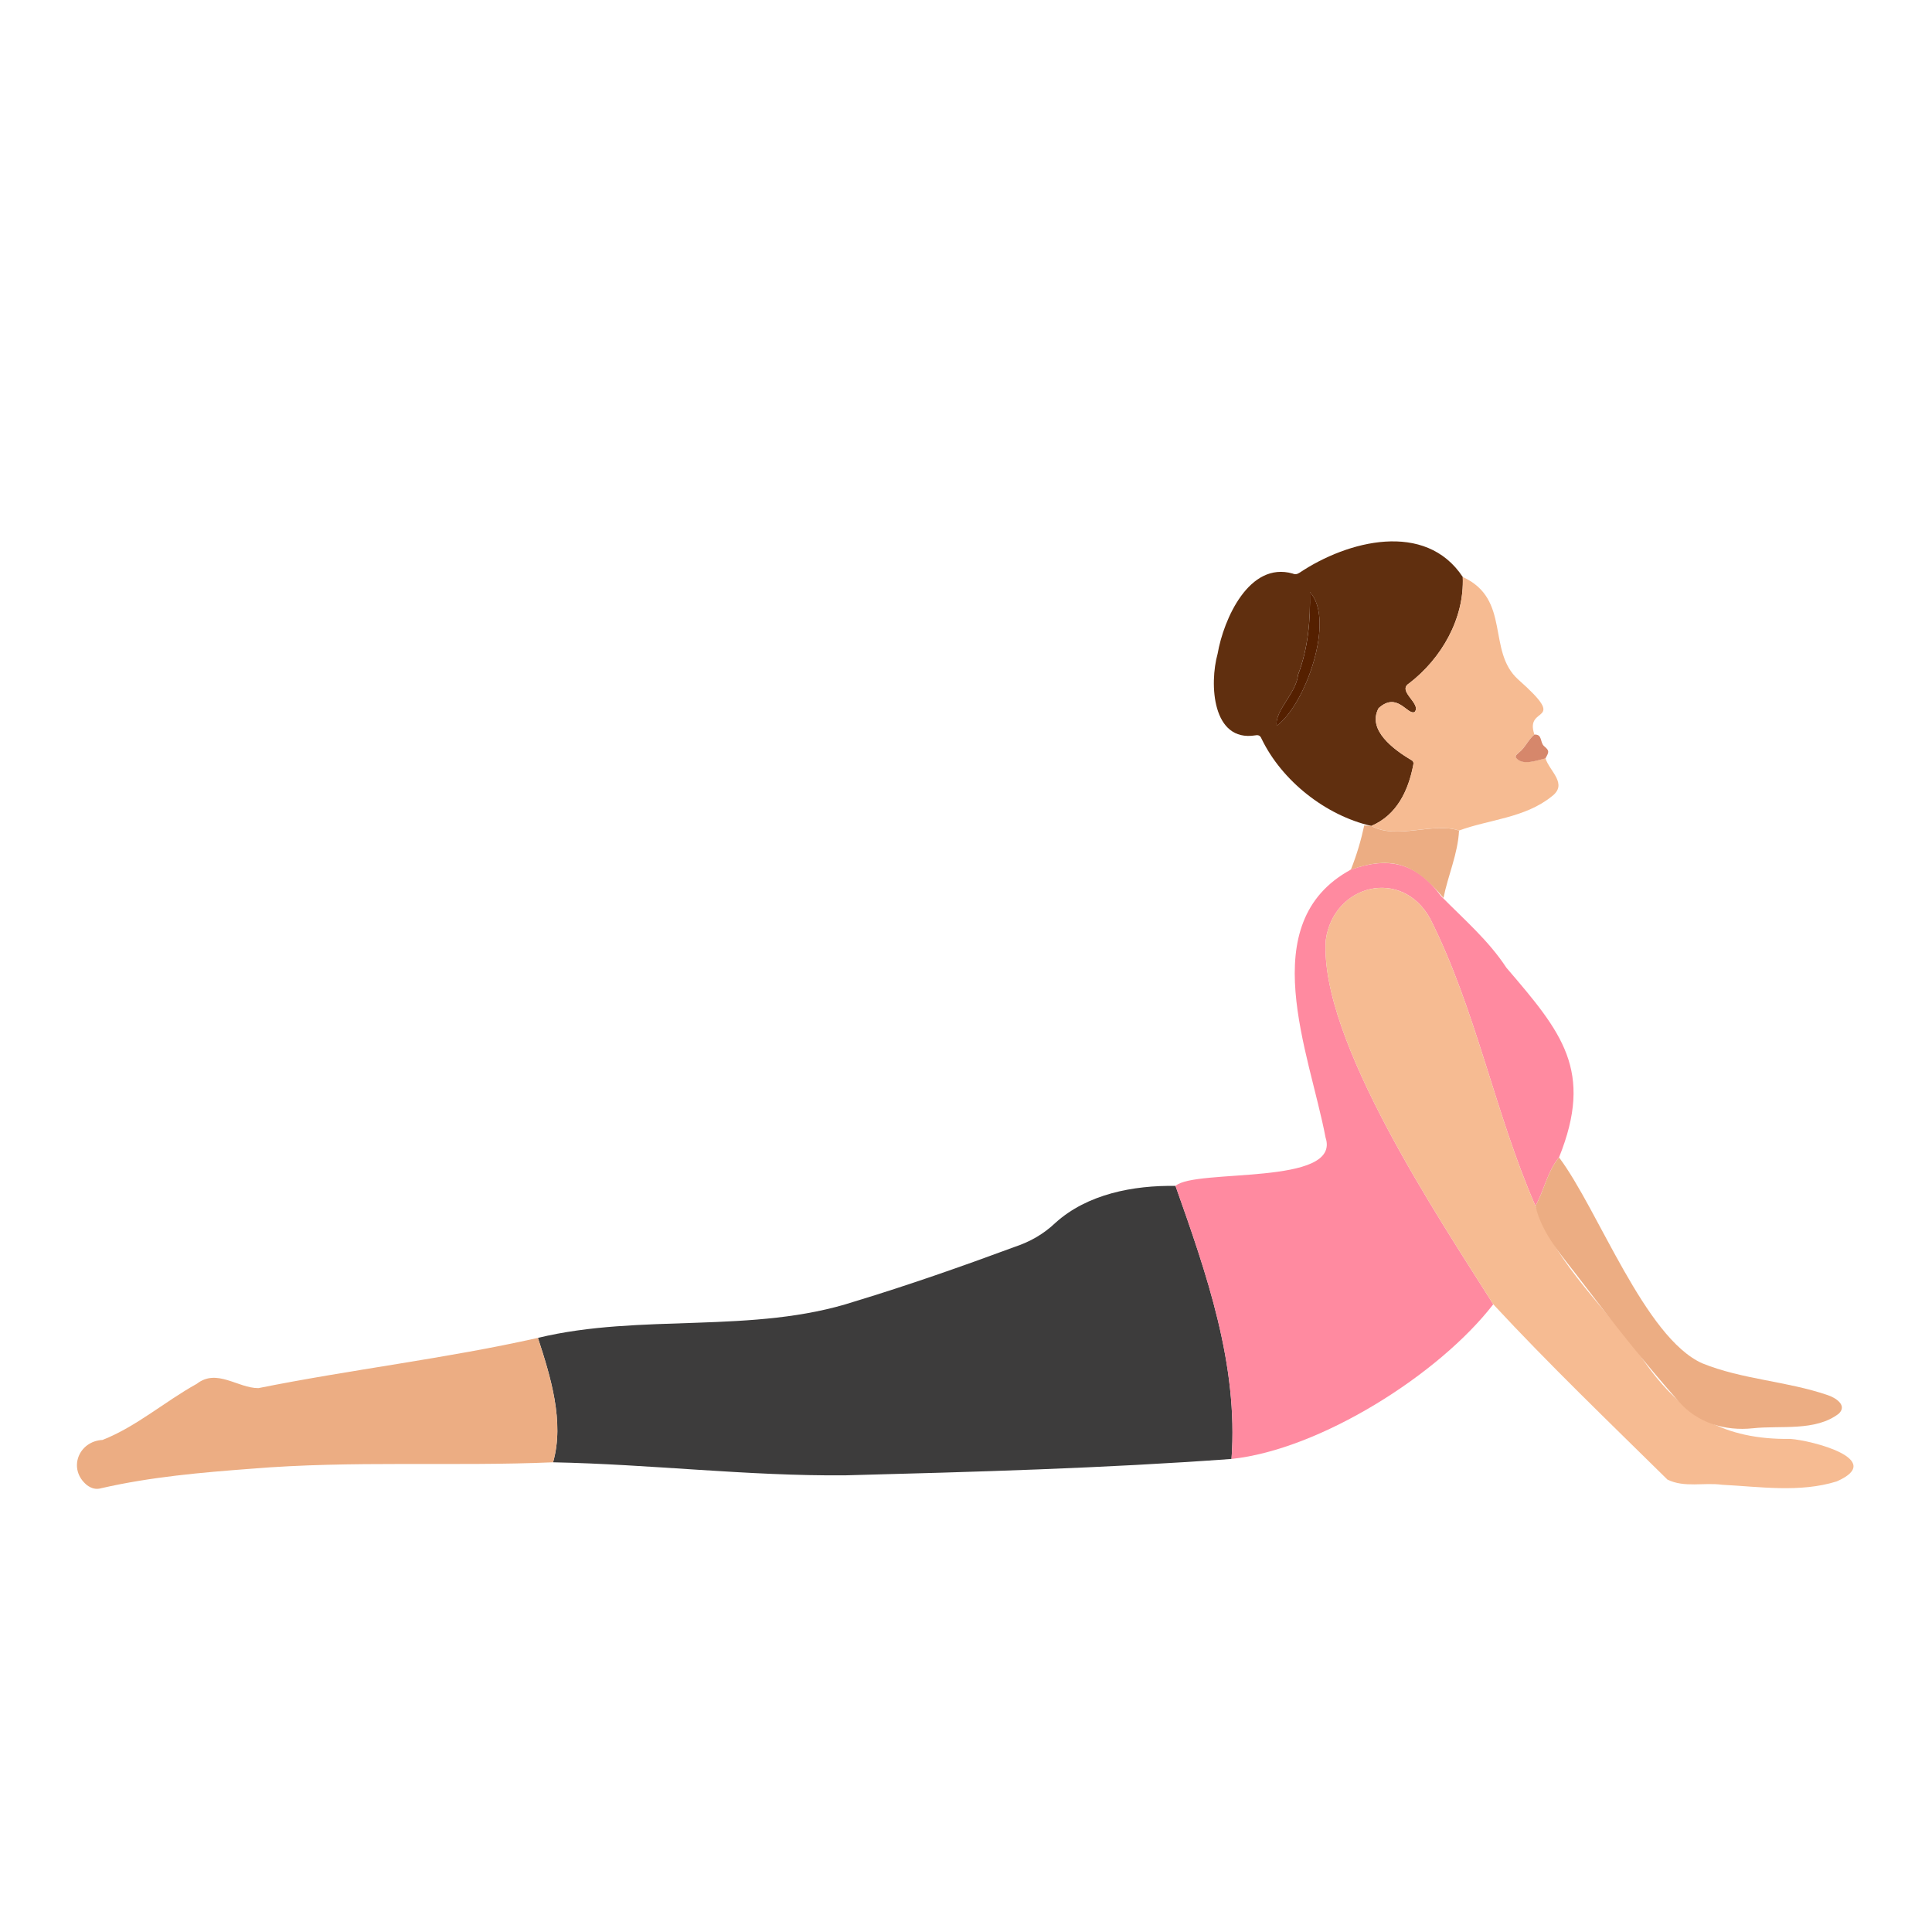 <svg width="497" height="497" viewBox="0 0 497 497" fill="none" xmlns="http://www.w3.org/2000/svg">
<path d="M142.275 376.172C167.378 376.672 192.304 379.733 217.407 379.525C250.61 378.65 283.729 377.723 316.808 375.308C318.588 351.017 310.394 327.664 302.398 305.07C291.569 304.893 279.69 307.152 271.485 314.586C268.455 317.46 265.03 319.417 261.073 320.74C247.455 325.779 233.763 330.579 219.864 334.796C193.793 343.312 164.848 337.753 138.381 344.166C141.578 353.964 145.263 365.75 142.275 376.172Z" fill="#3D3C3C"/>
<path d="M302.387 305.071C310.383 327.665 318.577 351.018 316.797 375.309C339.567 372.904 370.199 353.58 384.14 335.515C370.251 313.484 339.317 267.402 341.056 241.789C343.045 227.483 360.63 223.037 367.929 236.354C379.736 259.822 384.525 286.247 394.989 310.215C397.248 306.206 398.071 301.261 401.059 297.731C410.034 275.419 401.778 265.569 387.514 248.942C382.901 241.893 376.508 236.427 370.699 230.513C364.399 221.923 357.257 220.247 347.501 223.714C322.325 237.353 336.871 270.827 340.994 292.619C345.158 305.186 307.457 300.511 302.387 305.071Z" fill="#FF8AA0"/>
<path d="M394.989 310.224C384.525 286.256 379.736 259.841 367.929 236.362C360.64 223.077 343.034 227.45 341.056 241.797C339.307 267.379 370.219 313.441 384.14 335.524C398.425 350.934 414.084 365.968 428.942 380.617C433.325 382.773 438.343 381.305 443.008 381.95C452.774 382.45 463.009 384.043 472.494 381.086C485.28 375.474 466.091 370.539 460.573 370.154C443.612 370.393 432.721 364.042 423.08 350.35C413.813 337.075 400.455 325.654 394.989 310.224Z" fill="#F6BB92"/>
<path d="M376.291 148.426C366.691 133.891 346.628 139.087 334.352 147.301C333.717 147.707 333.228 147.843 332.52 147.541C321.358 144.376 314.778 159.223 313.227 168.177C311.071 175.923 311.811 190.958 322.93 189.167C323.69 189.011 324.201 189.219 324.513 190C329.76 200.922 341.078 209.793 352.77 212.469C359.361 209.668 362.287 203.379 363.557 196.83C363.672 196.341 363.672 195.789 363.005 195.497C358.716 192.936 351.584 187.834 354.645 182.181C359.507 177.777 362.089 184.149 363.932 183.149C365.733 180.994 359.309 177.787 362.474 175.809C370.845 169.385 376.728 159.108 376.291 148.426ZM328.438 186.689C327.845 182.826 333.498 178.297 333.915 173.57C336.528 166.761 337.132 159.337 336.965 152.33C343.556 159.348 335.862 181.306 328.438 186.689Z" fill="#602F0F"/>
<path d="M142.275 376.174C145.263 365.752 141.577 353.965 138.37 344.168C114.6 349.509 90.362 352.289 66.477 357.089C61.167 357.11 55.805 351.946 50.631 355.975C42.437 360.504 35.075 367.001 26.382 370.416C20.155 370.749 17.386 377.933 22.342 382.025C23.477 382.868 24.653 383.254 26.09 382.827C38.761 379.922 51.838 378.787 64.739 377.819C90.56 375.684 116.391 377.267 142.275 376.174Z" fill="#ECAD83"/>
<path d="M376.288 148.426C376.736 159.098 370.843 169.385 362.462 175.809C359.286 177.777 365.71 180.994 363.919 183.139C362.108 184.138 359.463 177.766 354.632 182.17C351.571 187.834 358.703 192.915 362.993 195.487C363.669 195.789 363.669 196.33 363.544 196.82C362.285 203.358 359.348 209.668 352.758 212.458C359.359 216.102 368.771 211.375 375.331 213.655C382.973 210.823 392.26 210.428 399.09 204.941C403.505 201.703 398.642 198.486 397.56 195.06C395.321 195.591 391.562 197.07 389.959 194.841C389.782 194.227 390.386 193.915 390.74 193.561C392.416 192.28 393.114 190.271 394.717 188.938C392.073 181.244 403.9 186.616 390.563 174.809C382.421 167.49 388.772 154.121 376.288 148.426Z" fill="#F6BB92"/>
<path d="M394.988 310.224C396.706 317.668 402.245 323.499 406.702 329.454C414.76 340.043 422.975 350.497 431.804 360.471C436.583 366.041 443.778 368.186 450.931 367.416C458.146 366.645 467.017 368.28 473.035 363.647C475.305 361.45 472.098 359.513 470.109 358.868C459.593 355.276 448.244 354.89 437.916 350.715C423.131 344.135 411.158 311.192 401.058 297.74C398.07 301.27 397.248 306.215 394.988 310.224Z" fill="#ECAD83"/>
<path d="M375.331 213.677C368.782 211.397 359.359 216.124 352.758 212.48C352.154 212.428 351.551 212.376 350.947 212.334C350.103 216.228 348.979 220.028 347.5 223.724C358.297 219.945 364.128 222.36 371.333 230.992C372.489 225.192 375.04 219.622 375.331 213.677Z" fill="#ECAD83"/>
<path d="M394.708 188.97C393.104 190.292 392.407 192.312 390.731 193.593C390.377 193.957 389.783 194.27 389.95 194.874C391.564 197.102 395.312 195.613 397.55 195.092C398.56 193.364 398.56 193.093 397.217 191.948C396.082 190.948 396.842 188.845 394.708 188.97Z" fill="#D6876B"/>
<path d="M347.166 224.131C347.281 223.985 347.406 223.849 347.521 223.703C347.312 223.766 347.197 223.912 347.166 224.131Z" fill="#F7AB7B"/>
<path d="M328.436 186.688C335.839 181.347 343.564 159.347 336.974 152.34C337.14 159.347 336.536 166.76 333.923 173.58C333.486 178.317 327.832 182.846 328.436 186.688Z" fill="#552000"/>
</svg>
